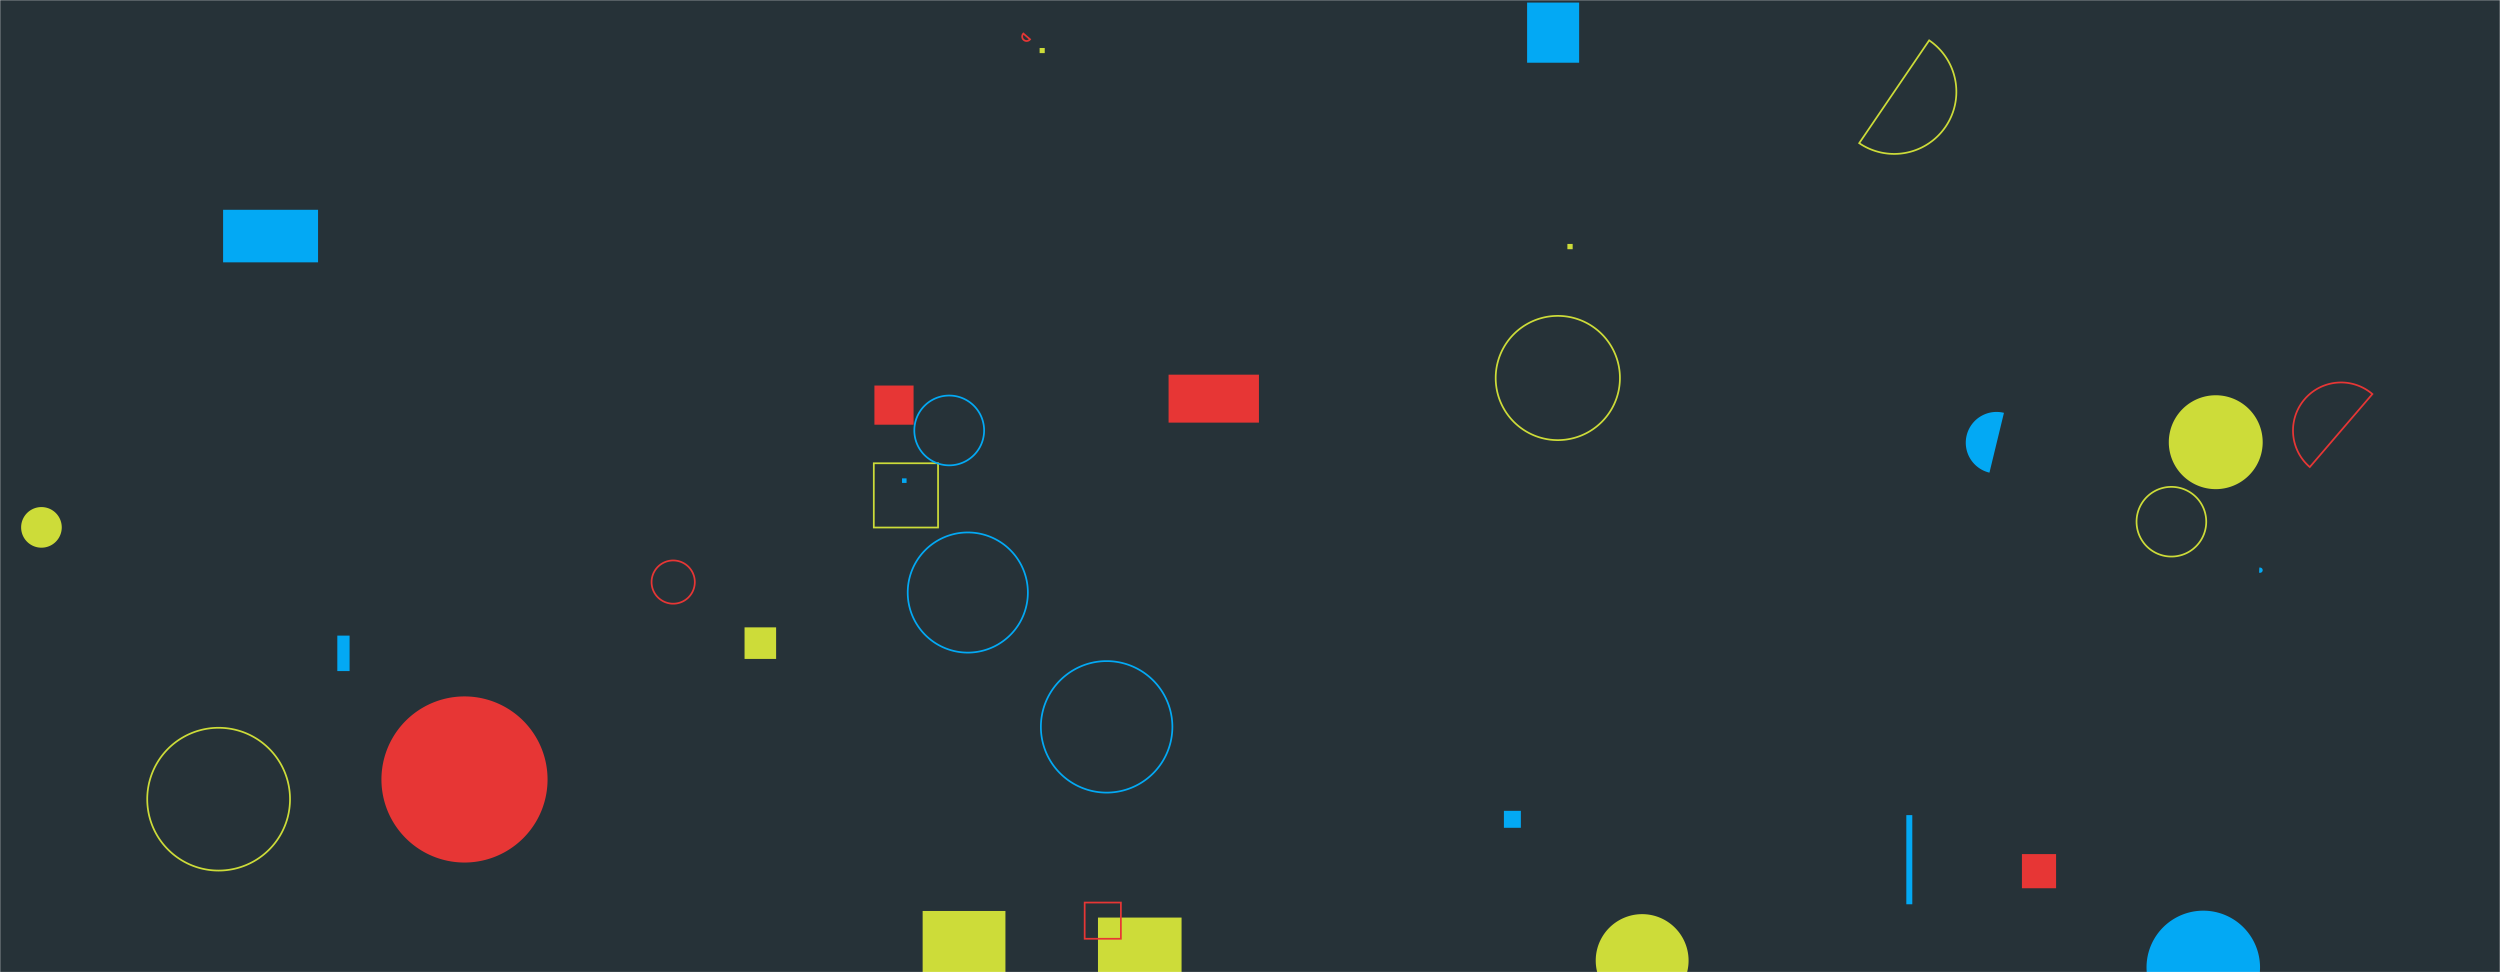<svg xmlns="http://www.w3.org/2000/svg" version="1.1" xmlns:xlink="http://www.w3.org/1999/xlink" xmlns:svgjs="http://svgjs.com/svgjs" width="1440" height="560" preserveAspectRatio="none" viewBox="0 0 1440 560"><g mask="url(&quot;#SvgjsMask1004&quot;)" fill="none"><rect width="1440" height="560" x="0" y="0" fill="rgba(38, 50, 56, 1)"></rect><path d="M632.43 528.52L680.58 528.52L680.58 576.67L632.43 576.67z" fill="rgba(205, 220, 57, 1)"></path><path d="M503.31 266.84L540.32 266.84L540.32 303.85L503.31 303.85z" stroke="rgba(205, 220, 57, 1)"></path><path d="M919.14 553.29 a26.74 26.74 0 1 0 53.48 0 a26.74 26.74 0 1 0 -53.48 0z" fill="rgba(205, 220, 57, 1)"></path><path d="M1164.63 491.96L1184.3 491.96L1184.3 511.63L1164.63 511.63z" fill="#e73635"></path><path d="M12.17 303.77 a11.7 11.7 0 1 0 23.4 0 a11.7 11.7 0 1 0 -23.4 0z" fill="rgba(205, 220, 57, 1)"></path><path d="M902.82 140.51L905.86 140.51L905.86 143.55L902.82 143.55z" fill="rgba(205, 220, 57, 1)"></path><path d="M624.77 519.87L645.63 519.87L645.63 540.73L624.77 540.73z" stroke="#e73635"></path><path d="M879.61 1.48L909.58 1.48L909.58 36.13L879.61 36.13z" fill="rgba(3, 169, 244, 1)"></path><path d="M1301.76 329.43a1 1 0 1 0 0.09-2z" stroke="rgba(3, 169, 244, 1)"></path><path d="M1098.04 469.51L1101.48 469.51L1101.48 520.86L1098.04 520.86z" fill="rgba(3, 169, 244, 1)"></path><path d="M519.56 275.54L522.18 275.54L522.18 278.16L519.56 278.16z" fill="rgba(3, 169, 244, 1)"></path><path d="M128.5 120.84L183.2 120.84L183.2 151.11L128.5 151.11z" fill="rgba(3, 169, 244, 1)"></path><path d="M866.25 467.04L876.02 467.04L876.02 476.81L866.25 476.81z" fill="rgba(3, 169, 244, 1)"></path><path d="M598.82 27.64L601.77 27.64L601.77 30.59L598.82 30.59z" fill="rgba(205, 220, 57, 1)"></path><path d="M375.31 335.28 a12.45 12.45 0 1 0 24.9 0 a12.45 12.45 0 1 0 -24.9 0z" stroke="#e73635"></path><path d="M522.85 341.3 a34.6 34.6 0 1 0 69.2 0 a34.6 34.6 0 1 0 -69.2 0z" stroke="rgba(3, 169, 244, 1)"></path><path d="M1070.9 82.45a35.81 35.81 0 1 0 40.31-59.2z" stroke="rgba(205, 220, 57, 1)"></path><path d="M503.66 222.07L526.22 222.07L526.22 244.63L503.66 244.63z" fill="#e73635"></path><path d="M673.1 215.81L725.15 215.81L725.15 243.43L673.1 243.43z" fill="#e73635"></path><path d="M1154.28 237.79a17.73 17.73 0 1 0-8.36 34.46z" fill="rgba(3, 169, 244, 1)"></path><path d="M84.81 460.33 a41.12 41.12 0 1 0 82.24 0 a41.12 41.12 0 1 0 -82.24 0z" stroke="rgba(205, 220, 57, 1)"></path><path d="M219.71 448.98 a47.84 47.84 0 1 0 95.68 0 a47.84 47.84 0 1 0 -95.68 0z" fill="#e73635"></path><path d="M531.44 524.72L579.13 524.72L579.13 572.41L531.44 572.41z" fill="rgba(205, 220, 57, 1)"></path><path d="M599.55 418.67 a37.87 37.87 0 1 0 75.74 0 a37.87 37.87 0 1 0 -75.74 0z" stroke="rgba(3, 169, 244, 1)"></path><path d="M1230.65 300.51 a20.07 20.07 0 1 0 40.14 0 a20.07 20.07 0 1 0 -40.14 0z" stroke="rgba(205, 220, 57, 1)"></path><path d="M1366.49 226.98a27.69 27.69 0 1 0-36.05 42.04z" stroke="#e73635"></path><path d="M1249.23 254.71 a27.04 27.04 0 1 0 54.08 0 a27.04 27.04 0 1 0 -54.08 0z" fill="rgba(205, 220, 57, 1)"></path><path d="M428.86 361.36L447.04 361.36L447.04 379.54L428.86 379.54z" fill="rgba(205, 220, 57, 1)"></path><path d="M589.46 19.32a2.55 2.55 0 1 0 3.85 3.34z" stroke="#e73635"></path><path d="M861.52 217.73 a35.78 35.78 0 1 0 71.56 0 a35.78 35.78 0 1 0 -71.56 0z" stroke="rgba(205, 220, 57, 1)"></path><path d="M194.29 366.11L201.36 366.11L201.36 386.54L194.29 386.54z" fill="rgba(3, 169, 244, 1)"></path><path d="M1236.4 557.24 a32.69 32.69 0 1 0 65.38 0 a32.69 32.69 0 1 0 -65.38 0z" fill="rgba(3, 169, 244, 1)"></path><path d="M526.65 247.94 a20.1 20.1 0 1 0 40.2 0 a20.1 20.1 0 1 0 -40.2 0z" stroke="rgba(3, 169, 244, 1)"></path></g><defs><mask id="SvgjsMask1004"><rect width="1440" height="560" fill="#ffffff"></rect></mask></defs></svg>